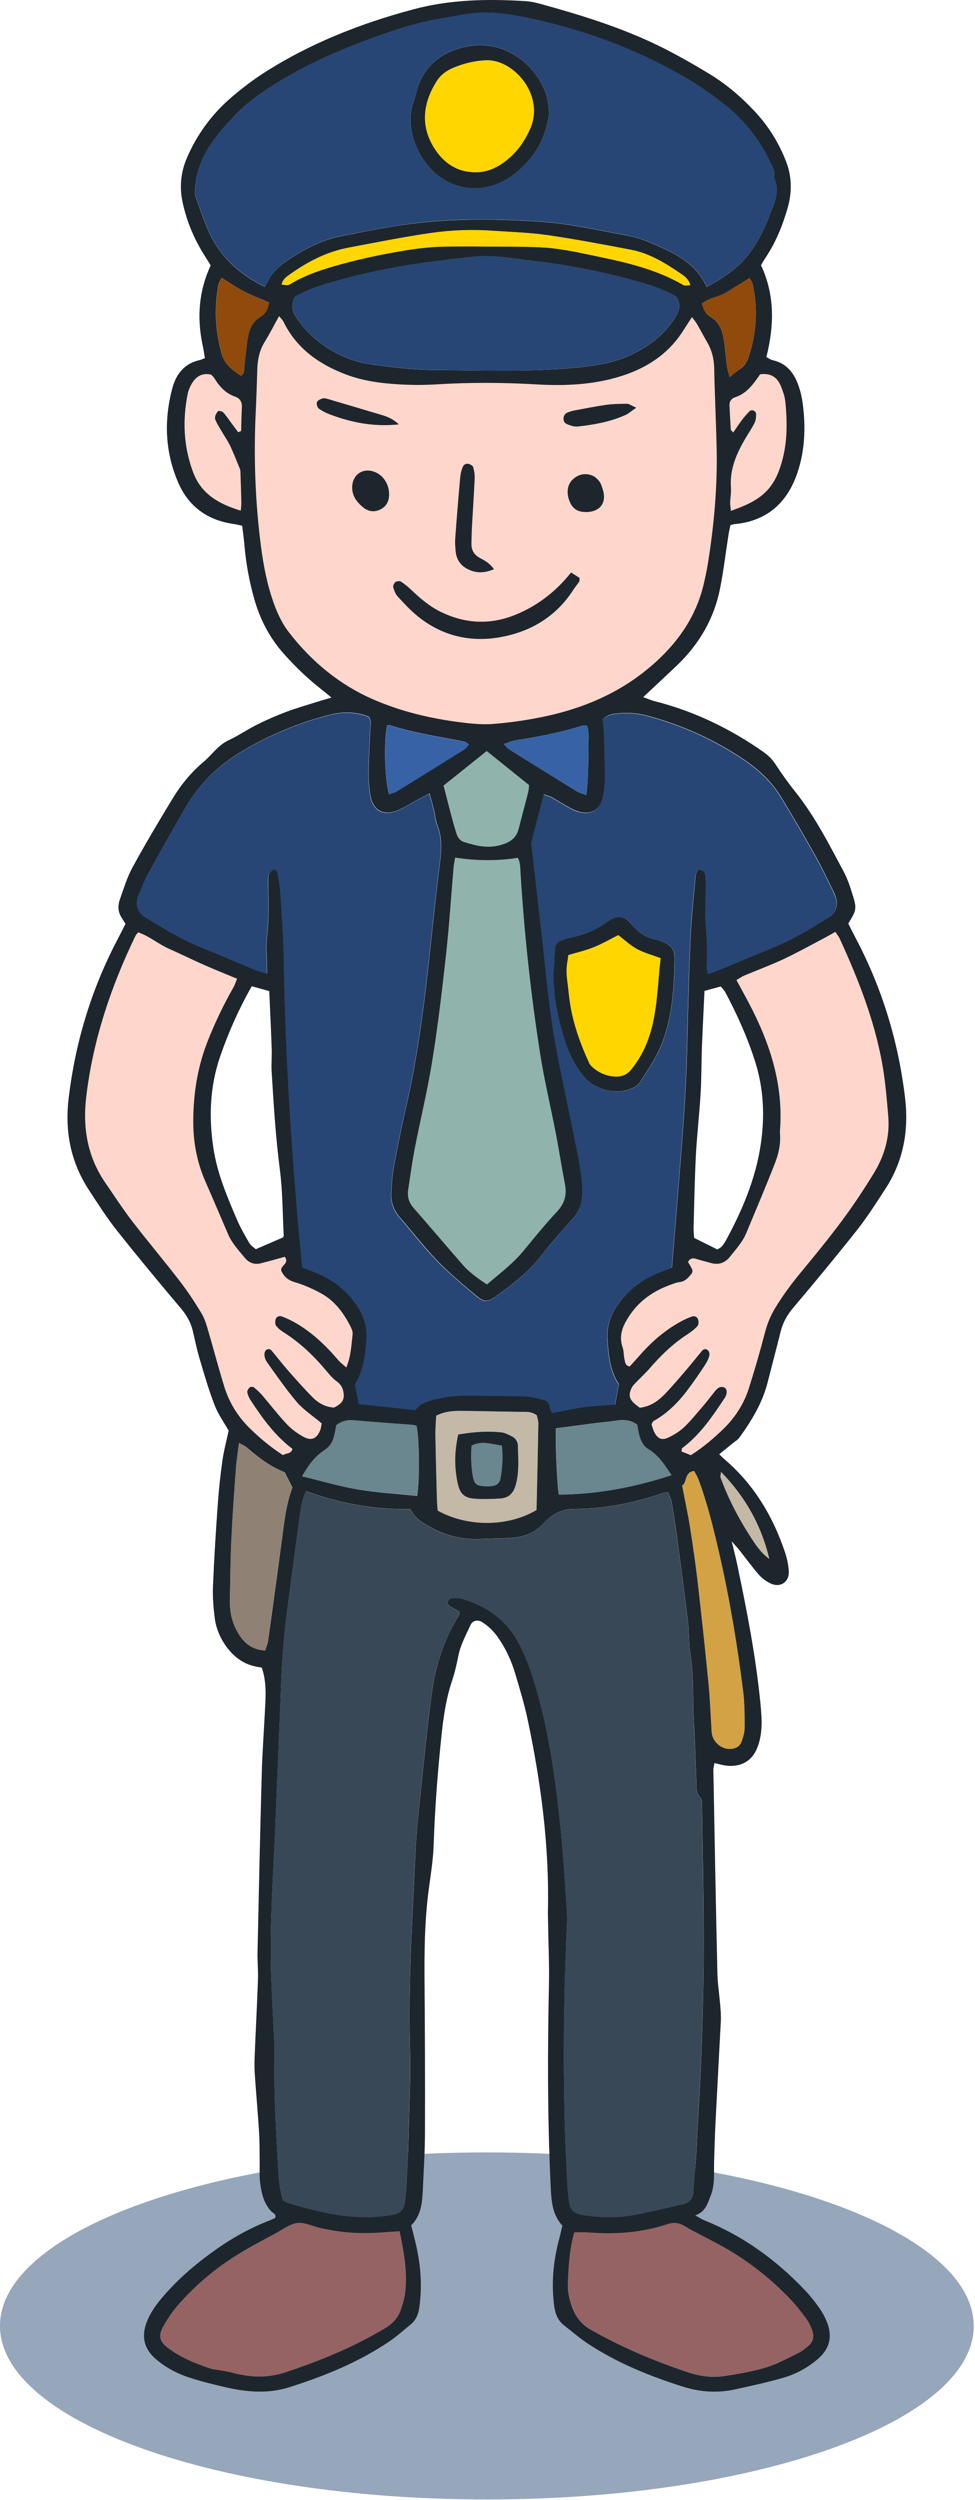 <svg width="133" height="341" viewBox="0 0 133 341" fill="none" xmlns="http://www.w3.org/2000/svg">
<g clip-path="url(#clip0_4_2705)">
<path fill-rule="evenodd" clip-rule="evenodd" d="M132.83 317.27C132.83 330.34 103.1 340.94 66.42 340.94C29.74 340.94 0 330.34 0 317.27C0 304.2 29.73 293.6 66.41 293.6C103.09 293.6 132.82 304.2 132.82 317.27H132.83Z" fill="#96A6BB"/>
<path fill-rule="evenodd" clip-rule="evenodd" d="M41.74 203.41C46.48 205.13 51.17 205.95 55.97 205.86C56.57 207.13 57.65 207.73 58.68 208.31C60.8 209.5 63.11 210.06 65.57 209.93C67 209.86 68.44 209.87 69.86 209.76C71.54 209.63 73 209.05 74.19 207.74C75.26 206.56 76.6 205.84 78.32 205.84C82.53 205.84 86.59 204.99 90.56 203.62C90.69 203.58 90.83 203.59 91.12 203.57C91.29 204.03 91.54 204.51 91.63 205.01C91.93 206.76 92.18 208.52 92.42 210.28C92.91 213.94 93.4 217.59 93.84 221.26C94.02 222.74 93.95 224.26 94.18 225.74C94.67 228.79 94.46 231.87 94.64 234.94C94.79 237.6 94.86 240.27 94.98 242.93C95.02 243.73 94.93 244.53 95.54 245.25C95.8 245.55 95.74 246.16 95.75 246.63C95.84 252.71 95.97 258.8 95.98 264.88C95.98 269.53 95.87 274.18 95.72 278.82C95.6 282.65 95.34 286.47 95.15 290.29C95.08 291.65 95.02 293.02 94.93 294.38C94.83 295.88 94.66 297.37 94.58 298.87C94.53 299.91 94.04 300.5 93.04 300.72C90.77 301.21 88.52 301.8 86.24 302.19C84.01 302.58 81.75 302.5 79.5 302.16C78.39 301.99 77.74 301.5 77.61 300.38C77.54 299.77 77.44 299.16 77.41 298.55C76.73 286.66 76.75 274.78 77.31 262.89C77.34 262.14 77.36 261.38 77.31 260.64C77.05 256.96 76.84 253.28 76.48 249.61C75.8 242.74 74.85 235.91 72.81 229.27C72.23 227.37 71.52 225.53 70.54 223.79C68.86 220.82 66.26 219.07 63.07 218.1C62.57 217.95 62 218.01 61.46 218.04C61.32 218.04 61.12 218.3 61.07 218.47C61.03 218.64 61.09 218.94 61.21 219.02C61.65 219.32 62.14 219.55 62.66 219.84C62.64 220.01 62.68 220.24 62.59 220.38C60.55 223.62 59.42 227.19 58.9 230.94C58.37 234.8 57.98 238.67 57.58 242.55C57.22 246.09 56.8 249.62 56.64 253.17C56.26 261.84 55.65 270.5 55.91 279.2C56.03 283.29 55.82 287.4 55.72 291.5C55.66 293.82 55.54 296.15 55.42 298.46C55.38 299.21 55.28 299.95 55.15 300.69C55.01 301.52 54.49 301.96 53.63 302.11C51.52 302.5 49.41 302.52 47.3 302.31C44.57 302.04 41.94 301.29 39.31 300.54C39.06 300.47 38.83 300.3 38.57 300.16C38.14 298.76 38.01 297.33 37.93 295.91C37.72 291.95 37.48 287.99 37.42 284.03C37.39 282.06 37.49 280.08 37.38 278.11C37.22 275.38 37.1 272.65 36.99 269.92C36.69 262.46 37.34 255.03 37.61 247.58C37.83 241.57 38.12 235.56 38.34 229.55C38.46 226.07 38.76 222.61 39.23 219.17C39.76 215.31 40.25 211.45 40.77 207.59C40.95 206.25 41.07 204.89 41.73 203.42L41.74 203.41Z" fill="#394857"/>
<path fill-rule="evenodd" clip-rule="evenodd" d="M83.9 191.63C82.35 191.76 80.92 191.82 79.5 192.01C78.1 192.2 76.73 192.53 75.26 192.81C75.15 192.52 74.99 192.28 74.97 192.04C74.93 191.47 74.59 191.14 74.11 191.01C73.32 190.8 72.52 190.59 71.71 190.55C69.39 190.46 67.07 190.47 64.75 190.42C63.17 190.39 61.62 190.44 60.06 190.77C58.7 191.06 57.37 191.32 56.59 192.39C53.91 192.1 51.42 191.84 48.9 191.57C48.72 190.65 48.57 189.85 48.39 188.91C49.52 187.11 49.81 184.96 49.94 182.76C50.04 181.05 49.6 179.52 48.63 178.12C47.28 176.15 45.5 174.7 43.31 173.77C42.63 173.48 41.93 173.23 41.19 172.94C40.95 170.39 40.71 167.89 40.49 165.38C39.5 153.8 38.84 142.2 38.66 130.58C38.62 127.71 38.39 124.85 38.21 121.98C38.16 121.1 38 120.22 37.87 119.34C37.82 118.99 37.65 118.6 37.25 118.71C36.99 118.79 36.69 119.14 36.63 119.42C36.52 119.95 36.56 120.51 36.57 121.05C36.62 123.37 36.67 125.68 36.38 128C36.23 129.21 36.38 130.46 36.39 131.69C36.39 132.01 36.39 132.34 36.39 132.85C35.7 132.64 35.18 132.53 34.71 132.34C32.12 131.27 29.55 130.17 26.96 129.1C24.42 128.05 22.11 126.6 19.77 125.17C18.74 124.54 18.37 123.46 18.8 122.34C19.24 121.19 19.72 120.05 20.31 118.98C21.92 116.04 23.58 113.13 25.25 110.24C27.14 106.98 29.74 104.44 32.99 102.51C36.72 100.29 40.67 98.65 44.86 97.56C46.69 97.08 48.51 97.1 50.26 97.79C50.75 98.45 50.49 99.15 50.46 99.81C50.4 101.72 50.27 103.63 50.25 105.54C50.25 106.56 50.34 107.59 50.51 108.6C50.85 110.55 52.28 111.36 54.14 110.61C55.15 110.2 56.07 109.59 57.03 109.07C57.49 108.82 57.96 108.58 58.56 108.26C58.78 109.05 58.97 109.68 59.12 110.33C59.31 111.13 59.37 111.97 59.67 112.72C60.31 114.37 60.2 116.01 59.98 117.73C59.39 122.41 58.92 127.1 58.41 131.79C57.69 138.31 56.81 144.81 55.33 151.21C54.71 153.87 54.19 156.55 53.69 159.24C53.48 160.38 53.43 161.55 53.35 162.7C53.27 163.98 53.65 165.11 54.51 166.09C56.21 168.05 57.79 170.13 59.6 171.99C61.26 173.7 63.1 175.23 64.93 176.77C66.03 177.69 66.52 177.66 67.67 176.83C69.89 175.23 72.04 173.57 73.75 171.38C75.09 169.66 76.53 168 78 166.38C79.09 165.18 79.47 163.83 79.39 162.25C79.28 159.85 78.77 157.51 78.29 155.17C77.49 151.22 76.63 147.28 75.88 143.32C74.95 138.42 74.51 133.44 73.96 128.49C73.5 124.28 73 120.07 72.52 115.87C72.48 115.54 72.4 115.18 72.48 114.87C73 112.75 73.57 110.64 74.15 108.4C74.52 108.53 74.9 108.61 75.22 108.79C76.06 109.25 76.86 109.77 77.7 110.23C78.12 110.46 78.56 110.67 79.02 110.78C80.66 111.2 81.87 110.44 82.2 108.78C82.36 107.98 82.46 107.15 82.46 106.34C82.46 104.43 82.41 102.52 82.35 100.6C82.32 99.78 82.24 98.97 82.18 98.19C82.79 97.52 83.55 97.42 84.28 97.34C85.58 97.22 86.85 97.29 88.14 97.63C92.94 98.9 97.41 100.91 101.51 103.69C103.5 105.04 105.26 106.69 106.52 108.76C108.16 111.44 109.73 114.16 111.27 116.9C112.11 118.39 112.82 119.94 113.58 121.47C113.73 121.78 113.87 122.09 113.98 122.42C114.34 123.54 113.98 124.6 112.94 125.24C110.55 126.7 108.17 128.17 105.57 129.25C103.11 130.27 100.66 131.3 98.19 132.32C97.7 132.52 97.19 132.69 96.53 132.93C96.45 132.5 96.34 132.19 96.36 131.89C96.46 130.11 96.4 128.35 96.24 126.57C96.08 124.81 96.22 123.02 96.22 121.25C96.22 120.64 96.24 120.02 96.16 119.41C96.1 118.99 95.82 118.67 95.17 118.71C95.08 118.94 94.89 119.22 94.86 119.52C94.6 122.38 94.28 125.23 94.16 128.1C93.94 133.22 93.81 138.35 93.69 143.47C93.55 149.07 93.11 154.66 92.66 160.25C92.32 164.46 91.98 168.68 91.63 172.97C90.91 173.25 90.21 173.5 89.53 173.79C87.27 174.74 85.44 176.23 84.07 178.28C83.16 179.63 82.73 181.1 82.84 182.74C82.99 184.86 83.13 186.98 84.39 188.85C84.23 189.71 84.07 190.57 83.87 191.67L83.9 191.63ZM75.51 132.9C75.54 136.15 76.17 139.28 77.2 142.35C77.75 143.99 78.55 145.48 79.64 146.82C81.18 148.71 84.11 149.44 86.32 148.42C86.73 148.23 87.15 147.89 87.4 147.51C88.5 145.79 89.65 144.09 90.38 142.15C91.73 138.57 91.96 134.84 92.04 131.09C92.07 129.43 91.67 128.96 90.11 128.37C89.86 128.27 89.59 128.18 89.33 128.13C88.2 127.93 87.33 127.3 86.56 126.49C86.28 126.19 85.99 125.9 85.71 125.61C85.17 125.05 84.5 125.02 83.81 125.23C83.49 125.33 83.19 125.51 82.92 125.72C81.41 126.84 79.72 127.53 77.89 127.91C77.42 128.01 76.96 128.14 76.53 128.33C76.07 128.53 75.77 128.9 75.74 129.43C75.67 130.59 75.6 131.75 75.53 132.91L75.51 132.9Z" fill="#274675"/>
<path fill-rule="evenodd" clip-rule="evenodd" d="M38.06 43.14C38.32 43.46 38.53 43.64 38.64 43.87C40.43 47.54 43.49 49.69 47.19 51.09C49.52 51.97 51.96 52.29 54.42 52.43C56.12 52.53 57.84 52.54 59.54 52.43C64.05 52.15 68.55 52.17 73.06 52.43C76.96 52.66 80.86 52.51 84.63 51.33C87.55 50.41 90.15 48.92 92.13 46.55C92.95 45.56 93.59 44.42 94.37 43.26C94.6 43.57 94.85 43.85 95.04 44.18C95.52 45.01 95.96 45.86 96.44 46.68C97.07 47.77 97.38 48.91 97.4 50.18C97.48 53.94 97.68 57.69 97.74 61.45C97.83 66.52 97.38 71.55 96.59 76.56C96.44 77.5 96.25 78.44 96.04 79.38C95.18 83.3 93.22 86.55 90.38 89.39C85.97 93.8 80.62 96.34 74.64 97.65C72.25 98.18 69.8 98.54 67.35 98.74C65.73 98.87 64.07 98.69 62.45 98.48C58.51 97.96 54.67 97.04 51 95.45C46.3 93.42 42.51 90.27 39.4 86.26C38.3 84.84 37.61 83.2 37.06 81.5C36.21 78.89 35.77 76.19 35.45 73.48C34.76 67.7 34.59 61.9 34.87 56.08C34.96 54.17 35.02 52.26 35.08 50.34C35.12 49.02 35.38 47.78 36.09 46.63C36.77 45.53 37.36 44.38 38.04 43.14H38.06ZM77.91 78.1C75.75 80.81 73.25 82.66 70.31 83.87C66.91 85.26 63.53 85.1 60.21 83.51C58.65 82.76 57.36 81.67 56.12 80.48C55.68 80.06 55.21 79.66 54.7 79.34C54.53 79.23 54.13 79.28 53.95 79.41C53.77 79.55 53.6 79.91 53.65 80.11C53.77 80.56 53.94 81.04 54.25 81.37C55.13 82.32 56.01 83.29 57.01 84.09C60.41 86.82 64.36 87.7 68.56 86.87C72.57 86.08 75.91 84.03 78.19 80.51C78.45 80.11 78.76 79.75 79.02 79.35C79.08 79.25 79.05 79.09 79.07 78.84C78.74 78.63 78.36 78.39 77.92 78.11L77.91 78.1ZM67.38 77.64C66.78 76.79 66.09 76.45 65.45 76.1C64.62 75.65 64.29 74.99 64.31 74.1C64.32 73.35 64.34 72.6 64.38 71.86C64.5 69.69 64.65 67.51 64.75 65.34C64.77 64.81 64.69 64.26 64.56 63.75C64.51 63.55 64.2 63.36 63.96 63.28C63.59 63.16 63.25 63.38 63.12 63.7C62.94 64.13 62.82 64.6 62.78 65.07C62.53 67.85 62.31 70.63 62.1 73.41C62.06 74.02 62.1 74.64 62.16 75.24C62.26 76.26 62.77 77.05 63.65 77.55C64.77 78.18 65.94 78.26 67.38 77.64ZM53.08 67.43C53.08 65.97 52.23 64.72 50.94 64.3C49.48 63.82 48.18 64.71 48.05 66.22C47.94 67.52 48.61 68.42 49.51 69.18C50.24 69.8 51.09 69.91 51.97 69.44C52.77 69.01 53.08 68.3 53.08 67.42V67.43ZM79.87 69.84C81.9 69.84 82.85 68.51 82.18 66.6C82.07 66.28 81.97 65.93 81.77 65.67C81.53 65.36 81.22 65.04 80.87 64.89C79.92 64.49 78.99 64.65 78.2 65.32C77.41 66 77.23 67.18 77.68 68.34C78.08 69.36 78.77 69.83 79.87 69.83V69.84ZM86.79 55.62C86.13 55.33 85.83 55.09 85.54 55.09C84.59 55.09 83.63 55.09 82.7 55.23C81.22 55.43 79.76 55.73 78.29 56.01C77.96 56.07 77.63 56.17 77.33 56.32C76.75 56.6 76.69 57.56 77.27 57.83C77.74 58.05 78.31 58.24 78.81 58.19C81.04 57.95 83.25 57.56 85.32 56.62C85.73 56.44 86.07 56.12 86.79 55.63V55.62ZM54.42 57.89C53.57 57.08 52.82 56.82 52.05 56.59C49.64 55.88 47.23 55.15 44.82 54.44C44.56 54.36 44.27 54.27 44.03 54.33C43.73 54.41 43.34 54.59 43.24 54.83C43.14 55.06 43.27 55.56 43.47 55.71C43.95 56.07 44.51 56.34 45.08 56.55C47.96 57.63 50.92 58.24 54.42 57.88V57.89Z" fill="#FFD6CC"/>
<path fill-rule="evenodd" clip-rule="evenodd" d="M36.12 39.1C32.43 37.29 29.78 34.74 28.28 31.11C27.71 29.73 27.22 28.3 26.72 26.89C26.49 26.24 26.63 25.6 26.72 24.91C27.18 21.14 29.46 18.45 31.9 15.86C33.54 14.11 35.5 12.73 37.53 11.44C41.83 8.73 46.45 6.71 51.23 5.01C54.32 3.91 57.45 2.93 60.7 2.41C62.44 2.13 64.16 1.71 65.94 1.69C68.35 1.66 70.7 2.1 73.01 2.62C80.45 4.29 87.53 6.96 94.09 10.89C95.73 11.87 97.28 13 98.79 14.18C101.47 16.27 103.54 18.88 105.02 21.95C105.34 22.62 105.8 23.25 105.59 24.07C105.57 24.13 105.59 24.21 105.62 24.27C106.37 25.86 105.78 27.33 105.21 28.8C104.3 31.16 103.29 33.45 101.54 35.37C100.08 36.97 98.34 38.08 96.41 39.12C94.79 35.6 91.57 34.31 88.44 32.96C87.2 32.43 85.83 32.17 84.49 31.91C81 31.25 77.52 30.49 73.97 30.24C68.17 29.84 62.35 29.76 56.57 30.45C53.19 30.86 49.83 31.54 46.48 32.21C43.69 32.77 41.23 34.12 38.91 35.72C38.3 36.14 37.73 36.66 37.25 37.23C36.82 37.74 36.55 38.38 36.13 39.08L36.12 39.1ZM74.92 15.5C74.82 14.67 74.8 14.05 74.66 13.46C73.68 9.43 69.12 4.95 63.16 6.45C59.86 7.28 57.5 9.35 56.73 12.87C56.66 13.2 56.54 13.52 56.42 13.84C55.82 15.59 55.88 17.37 56.45 19.07C58.57 25.5 65.29 27.74 70.46 23.5C72.35 21.94 73.7 20.01 74.43 17.67C74.67 16.9 74.79 16.09 74.92 15.49V15.5Z" fill="#274675"/>
<path fill-rule="evenodd" clip-rule="evenodd" d="M38.83 171.44C39.51 172.4 38.16 172.61 38.35 173.36C38.73 174.17 39.31 174.66 40.25 174.93C41.48 175.28 42.69 175.82 43.81 176.45C45.67 177.47 46.88 179.13 47.81 181C47.96 181.3 48.11 181.66 48.08 181.96C47.92 183.44 47.87 184.95 47.22 186.54C46.8 186.16 46.43 185.9 46.15 185.57C44.37 183.47 42.39 181.6 39.95 180.27C39.47 180.01 38.97 179.79 38.46 179.59C38.11 179.45 37.72 179.58 37.6 179.91C37.49 180.19 37.49 180.63 37.64 180.85C37.91 181.22 38.32 181.52 38.71 181.77C40.98 183.23 42.89 185.06 44.6 187.13C44.99 187.6 45.4 188.08 45.9 188.43C46.59 188.92 46.86 189.56 46.87 190.35C46.89 191.25 46.24 191.65 45.55 192.01C44.4 191.94 43.44 191.41 42.66 190.64C41.5 189.48 40.42 188.26 39.34 187.03C38.53 186.11 37.78 185.13 36.99 184.19C36.91 184.1 36.76 184.08 36.63 184.02C36.1 184.1 36.01 184.53 36.06 184.93C36.09 185.25 36.24 185.6 36.43 185.87C37.76 187.69 39.02 189.57 40.48 191.27C41.4 192.34 42.63 193.13 43.86 194.17C43.81 194.38 43.79 194.79 43.64 195.14C43.15 196.27 42.46 196.58 41.36 195.99C40.53 195.54 39.74 194.96 39.1 194.27C37.93 193.03 36.9 191.66 35.78 190.37C35.43 189.96 35.03 189.58 34.61 189.25C34.49 189.15 34.15 189.16 34.04 189.26C33.86 189.42 33.67 189.72 33.71 189.92C33.78 190.3 33.97 190.69 34.18 191.03C35.78 193.49 37.5 195.86 39.87 197.64C39.67 198.41 38.97 198.18 38.59 198.5C36.89 197.42 35.43 196.19 34.07 194.85C32.43 193.24 31.24 191.33 30.57 189.14C29.81 186.66 29.16 184.15 28.42 181.66C28.17 180.81 27.93 179.93 27.48 179.18C26.57 177.66 25.59 176.17 24.51 174.77C22.38 172.01 20.13 169.35 18.01 166.58C16.72 164.9 15.57 163.12 14.37 161.38C11.92 157.83 11.25 153.89 11.74 149.66C12.65 141.9 15.1 134.62 18.48 127.62C18.54 127.5 18.65 127.41 18.83 127.19C20.33 127.69 21.58 128.79 23.05 129.44C24.61 130.13 26.14 130.89 27.7 131.58C29.19 132.24 30.71 132.85 32.32 133.52C32.12 133.99 32 134.37 31.81 134.71C30.49 137.03 29.34 139.43 28.35 141.91C26.94 145.45 26.35 149.11 26.34 152.93C26.33 155.86 26.86 158.62 28.04 161.28C29.09 163.65 30.09 166.05 31.12 168.43C31.64 169.64 32.54 170.59 33.37 171.58C33.95 172.27 34.7 172.54 35.57 172.33C36.62 172.07 37.67 171.76 38.81 171.45L38.83 171.44Z" fill="#FFD6CC"/>
<path fill-rule="evenodd" clip-rule="evenodd" d="M87.29 192.02C85.89 191.03 85.64 190.5 86.13 189.37C86.26 189.07 86.51 188.82 86.74 188.58C87.35 187.94 88.01 187.35 88.59 186.68C90.11 184.91 91.77 183.3 93.74 182.02C94.25 181.69 94.75 181.31 95.15 180.86C95.32 180.67 95.31 180.2 95.21 179.92C95.09 179.58 94.71 179.45 94.35 179.58C93.9 179.74 93.46 179.94 93.04 180.16C90.84 181.33 88.98 182.92 87.34 184.78C86.85 185.34 86.35 185.88 85.89 186.39C85.26 186.25 85.28 185.77 85.19 185.42C85.06 184.89 85.12 184.31 84.94 183.8C84.35 182.12 84.99 180.75 85.9 179.4C87.21 177.45 89.01 176.17 91.17 175.35C91.68 175.16 92.2 174.93 92.73 174.87C93.34 174.8 93.71 174.45 94.08 174.04C94.57 173.5 94.58 173.38 94.15 172.62C94.05 172.45 93.94 172.29 93.85 172.14C94.08 171.68 94.42 171.55 94.88 171.69C95.6 171.9 96.32 172.1 97.05 172.29C98.09 172.57 98.92 172.24 99.59 171.4C100.4 170.39 101.29 169.43 101.79 168.21C103.1 165.06 104.43 161.92 105.68 158.74C106.2 157.41 106.53 156 106.39 154.53C106.39 154.46 106.39 154.39 106.39 154.32C106.91 148.03 105.04 142.31 102.17 136.84C101.63 135.82 101.07 134.81 100.46 133.68C100.87 133.44 101.18 133.21 101.53 133.06C103.29 132.32 105.09 131.66 106.82 130.85C108.67 129.98 110.46 128.98 112.28 128.03C112.82 127.75 113.34 127.44 113.95 127.1C114.18 127.44 114.4 127.69 114.53 127.99C117.25 133.9 119.6 139.94 120.56 146.42C120.85 148.37 121.02 150.35 121.17 152.32C121.39 155.07 120.66 157.63 119.24 159.95C117.89 162.16 116.46 164.33 114.91 166.42C113.08 168.89 111.12 171.26 109.17 173.64C107.91 175.17 106.75 176.77 105.71 178.46C105.06 179.52 104.63 180.64 104.32 181.85C103.67 184.36 102.95 186.85 102.16 189.33C101.49 191.45 100.32 193.29 98.73 194.85C97.36 196.19 95.9 197.42 94.24 198.48C93.81 198.31 93.38 198.14 92.97 197.98C93 197.77 92.97 197.58 93.05 197.53C95.51 195.69 97.2 193.2 98.85 190.69C99.26 190.07 99.19 189.41 98.78 189.24C98.23 189.02 97.86 189.35 97.55 189.73C96.98 190.41 96.46 191.13 95.88 191.81C95.04 192.8 94.22 193.82 93.28 194.7C92.65 195.29 91.86 195.77 91.07 196.12C90.24 196.49 89.66 196.18 89.25 195.33C89.08 194.97 88.99 194.57 88.88 194.27C89.01 194.05 89.05 193.88 89.15 193.83C91.23 192.68 92.8 190.98 94.17 189.08C94.85 188.14 95.51 187.19 96.15 186.21C96.41 185.82 96.64 185.38 96.75 184.92C96.84 184.53 96.71 184.1 96.19 184C96.06 184.06 95.9 184.08 95.83 184.17C95.08 185.06 94.37 185.97 93.61 186.85C92.63 187.99 91.67 189.14 90.62 190.22C89.76 191.11 88.75 191.83 87.29 192.01V192.02Z" fill="#FFD6CC"/>
<path fill-rule="evenodd" clip-rule="evenodd" d="M40.2 40.5C41.67 39.61 43.22 39.09 44.79 38.62C49.31 37.26 53.92 36.34 58.59 35.73C60.55 35.47 62.52 35.23 64.48 35.02C67.23 34.72 69.92 35.26 72.63 35.56C77.31 36.09 81.93 36.99 86.47 38.25C88.5 38.81 90.53 39.42 92.29 40.48C92.95 41.58 92.64 42.47 92.05 43.38C90.51 45.75 88.36 47.37 85.82 48.51C83.42 49.58 80.87 49.93 78.27 50.17C71.94 50.75 65.59 50.5 59.26 50.46C56.35 50.44 53.43 50.08 50.53 49.67C47.86 49.29 45.45 48.15 43.31 46.47C42.17 45.58 41.24 44.51 40.43 43.3C39.86 42.44 39.67 41.58 40.2 40.49V40.5Z" fill="#274675"/>
<path fill-rule="evenodd" clip-rule="evenodd" d="M54.5 304.36C55.11 307.31 55.59 310.06 55.24 312.87C55.15 313.61 54.91 314.33 54.68 315.04C54.31 316.19 53.54 316.99 52.48 317.62C48.17 320.19 43.57 322.08 38.82 323.64C36.48 324.41 34.11 324.31 31.75 323.68C30.97 323.47 30.16 323.38 29.36 323.23C29.23 323.21 29.08 323.23 28.95 323.18C26.8 322.47 24.7 321.66 22.88 320.27C21.76 319.41 21.55 318.68 22.22 317.42C22.79 316.35 23.49 315.31 24.3 314.4C26.7 311.66 29.48 309.34 32.59 307.43C34.22 306.43 35.92 305.55 37.6 304.64C38.56 304.12 39.5 303.39 40.52 303.24C41.46 303.11 42.5 303.62 43.48 303.87C46.09 304.51 48.73 304.73 51.41 304.57C52.36 304.51 53.31 304.45 54.49 304.37L54.5 304.36Z" fill="#956363"/>
<path fill-rule="evenodd" clip-rule="evenodd" d="M78.35 304.48C79.05 304.48 79.59 304.44 80.13 304.48C83.84 304.79 87.5 304.56 91.06 303.36C91.88 303.09 92.6 303.15 93.39 303.62C94.91 304.53 96.52 305.29 98.08 306.13C101.66 308.06 104.84 310.52 107.67 313.43C108.52 314.31 109.28 315.29 110.01 316.27C110.37 316.75 110.63 317.33 110.83 317.91C111.09 318.67 110.97 319.41 110.3 319.96C109.88 320.31 109.46 320.68 108.98 320.91C107.51 321.62 106.06 322.44 104.51 322.91C102.63 323.48 100.67 323.8 98.73 324.1C97.09 324.35 95.46 324.1 93.88 323.58C89.27 322.04 84.81 320.17 80.58 317.75C78.92 316.8 78.18 315.4 77.74 313.71C77.55 312.99 77.44 312.22 77.47 311.48C77.56 309.17 77.69 306.85 78.36 304.46L78.35 304.48Z" fill="#956363"/>
<path fill-rule="evenodd" clip-rule="evenodd" d="M36.17 225.16C34.22 225.05 33.07 223.95 32.27 222.43C31.63 221.2 31.32 219.87 31.34 218.48C31.39 215.68 31.41 212.88 31.54 210.08C31.69 206.81 31.94 203.53 32.17 200.26C32.25 199.18 32.43 198.1 32.59 196.83C33.06 197.11 33.42 197.25 33.7 197.49C35.26 198.84 36.88 200.08 38.84 200.84C39.17 201.5 39.5 202.15 39.88 202.92C38.91 205.49 38.7 208.28 38.31 211.05C37.71 215.31 37.15 219.58 36.56 223.84C36.5 224.29 36.3 224.73 36.16 225.17L36.17 225.16Z" fill="#908175"/>
<path fill-rule="evenodd" clip-rule="evenodd" d="M93.05 202.65C93.74 202.31 93.27 200.85 94.69 200.68C94.87 201.01 95.1 201.34 95.23 201.7C96.49 205.03 97.32 208.48 98.12 211.94C99.54 218.13 100.58 224.39 101.37 230.69C101.58 232.31 101.58 233.96 101.58 235.6C101.58 236.26 101.4 236.95 101.17 237.58C100.91 238.29 100.28 238.59 99.54 238.59C98.32 238.59 97.17 237.55 97.08 236.32C96.92 234.07 96.86 231.82 96.64 229.58C96.19 224.96 95.69 220.35 95.16 215.74C94.87 213.23 94.5 210.73 94.11 208.24C93.83 206.49 93.45 204.76 93.05 202.67V202.65Z" fill="#D3A245"/>
<path fill-rule="evenodd" clip-rule="evenodd" d="M73.22 193.04C73.29 193.4 73.44 193.8 73.44 194.19C73.37 198.14 73.28 202.1 73.19 205.97C69.32 208.29 63.77 208.32 59.7 206.05C59.67 205.58 59.61 205.04 59.6 204.51C59.52 201.57 59.44 198.64 59.39 195.7C59.38 194.82 59.46 193.95 59.5 193.11C60.63 192.53 61.72 192.44 62.81 192.45C64.65 192.45 66.5 192.51 68.34 192.54C69.36 192.56 70.38 192.6 71.41 192.58C72.04 192.58 72.63 192.62 73.22 193.04ZM62.52 195.67C61.97 198.03 61.98 200.18 62.45 202.33C62.76 203.76 63.35 204.32 64.8 204.42C65.95 204.5 67.11 204.48 68.26 204.39C69.44 204.31 70.05 203.7 70.37 202.52C70.85 200.78 70.7 199.01 70.66 197.25C70.65 196.66 70.36 196.19 69.85 195.92C69.38 195.67 68.87 195.41 68.35 195.36C66.45 195.17 64.57 195.31 62.53 195.66L62.52 195.67Z" fill="#C4B8A7"/>
<path fill-rule="evenodd" clip-rule="evenodd" d="M62.09 117C65.04 117.45 67.81 117.47 70.64 117.03C70.99 117.68 70.96 118.37 71 119.03C71.5 127.28 72.39 135.49 73.66 143.65C74.25 147.42 75.15 151.14 75.87 154.89C76.3 157.1 76.63 159.33 77.06 161.54C77.34 163 77.02 164.17 75.98 165.28C74.4 166.98 72.93 168.78 71.46 170.57C70.02 172.32 68.22 173.68 66.42 175.22C65.86 174.82 65.3 174.46 64.78 174.05C64.25 173.63 63.7 173.2 63.26 172.69C60.97 170.07 58.71 167.42 56.43 164.79C55.8 164.07 55.54 163.27 55.68 162.34C55.97 160.45 56.22 158.56 56.58 156.68C57.36 152.66 58.33 148.68 58.98 144.64C59.75 139.79 60.33 134.91 60.87 130.03C61.3 126.16 61.54 122.28 61.87 118.4C61.9 118 62 117.6 62.09 117.01V117Z" fill="#90B4AC"/>
<path fill-rule="evenodd" clip-rule="evenodd" d="M60.52 107.16C62.59 105.5 64.5 103.98 66.42 102.44C68.24 103.9 70.13 105.42 72.19 107.08C72.17 107.25 72.17 107.64 72.08 108.01C71.67 109.66 71.21 111.3 70.8 112.94C70.51 114.09 69.89 114.71 68.7 115.13C66.8 115.8 65.09 115.41 63.33 114.84C62.77 114.66 62.46 114.19 62.29 113.66C62.02 112.82 61.79 111.96 61.56 111.11C61.21 109.8 60.88 108.48 60.54 107.15L60.52 107.16Z" fill="#90B4AC"/>
<path fill-rule="evenodd" clip-rule="evenodd" d="M38.4 38.82C38.57 37.99 39.26 37.6 39.86 37.19C42.18 35.58 44.67 34.32 47.47 33.79C51.22 33.08 54.98 32.32 58.75 31.78C61.58 31.37 64.46 31.28 67.33 31.48C69.78 31.66 72.25 31.72 74.68 32.07C78.52 32.63 82.35 33.35 86.17 34.09C88.63 34.57 90.73 35.88 92.77 37.26C93.32 37.63 93.91 38.02 94.17 38.9C93.79 38.91 93.43 39.03 93.22 38.9C88.95 36.4 84.16 35.55 79.42 34.55C78.09 34.27 76.74 34.03 75.38 33.87C74.16 33.73 72.93 33.7 71.71 33.67C70.14 33.63 68.57 33.65 67 33.64C65.98 33.64 64.95 33.61 63.93 33.62C62.36 33.63 60.79 33.62 59.22 33.7C57.93 33.77 56.64 33.94 55.36 34.15C51.99 34.7 48.65 35.41 45.37 36.37C43.4 36.95 41.47 37.62 39.7 38.69C39.27 38.95 39.26 38.93 38.39 38.82H38.4Z" fill="#FFD600"/>
<path fill-rule="evenodd" clip-rule="evenodd" d="M32.5 58.95C32.19 58.53 31.88 58.12 31.57 57.7C31.21 57.21 30.87 56.69 30.46 56.24C30.31 56.08 29.87 55.96 29.76 56.05C29.53 56.24 29.36 56.57 29.32 56.87C29.28 57.11 29.43 57.4 29.55 57.63C29.8 58.11 30.1 58.57 30.37 59.04C30.72 59.63 31.12 60.19 31.4 60.81C31.86 61.8 32.25 62.81 32.67 63.82C32.72 63.94 32.77 64.08 32.78 64.21C32.83 65.64 32.88 67.08 32.91 68.51C32.91 68.83 32.87 69.16 32.83 69.62C29.86 68.72 27.46 67.38 26.34 64.4C25.03 60.91 24.88 57.34 25.59 53.72C25.68 53.26 25.88 52.81 26.1 52.39C26.68 51.33 27.54 50.79 28.79 51.07C28.95 51.25 29.12 51.38 29.22 51.55C29.91 52.69 30.77 53.62 32.07 54.08C32.73 54.31 33.01 54.81 32.98 55.51C32.93 56.59 32.91 57.68 32.88 58.76C32.75 58.81 32.62 58.87 32.49 58.92L32.5 58.95Z" fill="#FFD6CC"/>
<path fill-rule="evenodd" clip-rule="evenodd" d="M103.67 51.08C105.14 50.88 105.99 51.48 106.47 52.58C106.79 53.32 107.07 54.13 107.14 54.92C107.38 57.51 107.43 60.1 106.75 62.65C106.37 64.11 105.85 65.51 104.85 66.69C103.94 67.76 102.78 68.45 101.52 69C100.97 69.24 100.41 69.44 99.71 69.71C99.66 69.22 99.59 68.9 99.6 68.59C99.62 67.91 99.76 67.22 99.71 66.55C99.53 64.05 100.47 61.89 101.69 59.81C102.11 59.1 102.57 58.43 102.94 57.69C103.11 57.35 103.14 56.91 103.14 56.52C103.14 56.07 102.56 55.81 102.24 56.12C101.85 56.49 101.51 56.92 101.18 57.35C100.78 57.88 100.42 58.44 100.02 59.02C99.84 58.81 99.69 58.71 99.69 58.61C99.62 57.52 99.56 56.44 99.51 55.35C99.48 54.81 99.75 54.38 100.23 54.23C101.85 53.72 102.75 52.44 103.67 51.1V51.08Z" fill="#FFD6CC"/>
<path fill-rule="evenodd" clip-rule="evenodd" d="M79.98 108.46C79.38 108.24 79.04 108.17 78.77 108C75.64 106.08 72.52 104.14 69.41 102.19C69.2 102.06 69.04 101.82 68.72 101.49C69.37 101.28 69.85 101.05 70.36 100.97C73.46 100.5 76.52 99.9 79.51 98.96C79.63 98.92 79.77 98.96 80.07 98.98C80.44 99.89 80.25 100.9 80.27 101.88C80.29 102.97 80.25 104.06 80.22 105.15C80.19 106.16 80.15 107.17 79.98 108.46Z" fill="#3763A6"/>
<path fill-rule="evenodd" clip-rule="evenodd" d="M53.07 108.35C52.48 106.3 52.36 100.93 52.82 99C52.95 98.98 53.1 98.91 53.22 98.95C56.53 100.03 59.97 100.49 63.36 101.19C63.55 101.23 63.71 101.39 64 101.57C63.77 101.82 63.6 102.1 63.35 102.26C60.3 104.18 57.24 106.08 54.16 107.97C53.84 108.17 53.44 108.24 53.08 108.37L53.07 108.35Z" fill="#3763A6"/>
<path fill-rule="evenodd" clip-rule="evenodd" d="M36.73 41.27C36.58 42.12 36.29 42.79 35.6 43.2C34.44 43.89 33.99 45 33.8 46.23C33.6 47.51 33.5 48.8 33.35 50.09C33.3 50.48 33.41 50.92 32.91 51.29C31.77 50.53 30.66 49.79 30.24 48.26C29.4 45.24 29.22 42.22 29.75 39.15C29.79 38.95 29.84 38.75 29.91 38.56C29.98 38.37 30.1 38.2 30.26 37.91C31.3 38.55 32.29 39.25 33.36 39.8C34.44 40.36 35.59 40.78 36.74 41.28L36.73 41.27Z" fill="#904A0B"/>
<path fill-rule="evenodd" clip-rule="evenodd" d="M95.75 41.4C96.73 40.55 98.05 40.51 99.07 39.87C100.11 39.22 101.15 38.59 102.25 37.91C102.4 38.18 102.59 38.39 102.65 38.64C103.43 42.05 103.22 45.41 102.11 48.72C101.89 49.39 101.55 49.94 100.94 50.33C100.49 50.62 100.1 50.99 99.53 51.44C99.38 50.84 99.23 50.41 99.17 49.97C99 48.69 98.91 47.39 98.7 46.11C98.5 44.88 98.01 43.81 96.82 43.14C96.21 42.8 95.97 42.12 95.75 41.39V41.4Z" fill="#904A0B"/>
<path fill-rule="evenodd" clip-rule="evenodd" d="M104.95 212.66C103.8 211.83 103.05 210.69 102.32 209.56C100.7 207.03 99.32 204.38 98.29 201.56C98.23 201.4 98.31 201.18 98.35 200.78C101.72 204.23 103.86 208.15 104.95 212.67V212.66Z" fill="#C4B8A7"/>
<path fill-rule="evenodd" clip-rule="evenodd" d="M90.13 130.7C89.67 134.52 89.72 138.29 88.39 141.88C87.84 143.38 87.09 144.72 86.07 145.94C85.49 146.63 84.75 146.89 83.89 146.84C82.69 146.77 81.64 146.32 80.76 145.49C80.61 145.35 80.47 145.19 80.39 145.01C79.11 142.22 78.07 139.35 77.69 136.28C77.62 135.74 77.56 135.2 77.5 134.65C77.42 133.9 77.29 133.16 77.29 132.41C77.29 131.74 77.44 131.06 77.54 130.26C78.65 129.93 79.84 129.66 80.96 129.21C82.09 128.76 83.15 128.14 84.35 127.54C85.16 128.16 85.96 128.92 86.89 129.43C87.83 129.95 88.91 130.23 90.14 130.69L90.13 130.7Z" fill="#FFD600"/>
<path fill-rule="evenodd" clip-rule="evenodd" d="M64.78 23.5C62.13 23.45 60.27 22.01 59.04 19.86C57.31 16.84 57.83 13.8 59.63 10.99C60.08 10.28 60.87 9.66 61.65 9.33C63.14 8.69 64.71 8.27 66.38 8.22C70.08 8.1 74.33 12.97 72.36 17.51C71.47 19.57 70.17 21.26 68.27 22.47C67.22 23.14 66.06 23.53 64.79 23.5H64.78Z" fill="#FFD600"/>
<path fill-rule="evenodd" clip-rule="evenodd" d="M56.91 204.05C54.15 203.76 51.49 203.61 48.88 203.17C46.34 202.74 43.84 202 41.19 201.36C41.99 199.98 42.84 198.71 44.21 197.81C45.27 197.12 45.52 196.43 45.85 194.4C46.55 193.83 47.35 193.64 48.29 193.72C50.94 193.96 53.59 194.13 56.24 194.34C56.44 194.36 56.63 194.42 56.8 194.46C57.18 195.98 57.26 201.76 56.9 204.04L56.91 204.05Z" fill="#6A868E"/>
<path fill-rule="evenodd" clip-rule="evenodd" d="M75.83 194.84C77.62 194.6 79.43 194.36 81.24 194.13C82.19 194.01 83.14 193.93 84.09 193.79C85.07 193.64 85.99 193.67 86.94 194.35C87 194.72 87.07 195.18 87.18 195.63C87.38 196.45 87.72 197.25 88.45 197.68C89.9 198.54 90.73 199.9 91.62 201.24C86.62 202.88 81.52 203.86 76.25 203.89C76.02 202.96 75.74 196.92 75.84 194.85L75.83 194.84Z" fill="#6A868E"/>
<path fill-rule="evenodd" clip-rule="evenodd" d="M64.33 197.19C65.8 196.42 67.08 197.03 68.47 197.16C68.64 198.74 68.55 200.2 68.28 201.67C68.16 202.29 67.75 202.6 67.17 202.68C66.77 202.73 66.36 202.73 65.96 202.7C64.98 202.63 64.7 202.37 64.52 201.34C64.28 200 64.25 198.66 64.34 197.18L64.33 197.19Z" fill="#6A868E"/>
<path fill-rule="evenodd" clip-rule="evenodd" d="M115.7 125.95C116.08 126.7 116.41 127.37 116.76 128.03C120.33 134.82 122.53 142.02 123.45 149.64C124 154.16 123.26 158.36 120.76 162.19C119.53 164.08 118.32 165.99 116.93 167.76C114.09 171.35 111.17 174.88 108.21 178.38C107.39 179.35 106.81 180.37 106.5 181.59C105.92 183.91 105.31 186.22 104.72 188.54C104 191.38 102.51 193.82 100.82 196.15C100.63 196.41 100.32 196.57 100.06 196.78C99.43 197.29 98.8 197.81 98.11 198.37C98.45 198.7 98.69 198.93 98.94 199.15C102.88 202.55 105.44 206.85 107.08 211.73C107.36 212.56 107.55 213.46 107.6 214.33C107.68 215.79 106.45 216.62 105.13 216C104.53 215.72 103.94 215.29 103.51 214.79C102.57 213.71 101.73 212.55 100.84 211.42C100.61 211.13 100.35 210.86 99.81 210.24C100.14 211.6 100.38 212.51 100.57 213.44C101.89 219.73 103.12 226.03 103.74 232.44C103.84 233.53 103.94 234.63 103.87 235.71C103.81 236.65 103.63 237.62 103.27 238.48C102.53 240.25 101.06 241.04 99.15 240.85C98.62 240.8 98.09 240.63 97.46 240.49C97.4 240.85 97.3 241.17 97.31 241.48C97.48 250.7 97.65 259.93 97.86 269.15C97.89 270.58 98.12 272 98.24 273.43C98.3 274.18 98.37 274.93 98.33 275.68C98.1 280.25 97.84 284.82 97.61 289.4C97.52 291.24 97.46 293.08 97.41 294.92C97.37 296.49 97.54 298.06 96.92 299.57C96.51 300.58 96.26 301.68 94.84 302.19C95.47 302.54 95.8 302.76 96.16 302.9C101.45 305.03 105.94 308.32 109.84 312.44C110.54 313.18 111.18 313.99 111.77 314.83C112.2 315.44 112.56 316.12 112.83 316.81C113.58 318.77 113.15 320.42 111.56 321.78C110.19 322.95 108.62 323.82 106.91 324.32C104.75 324.95 102.55 325.42 100.35 325.91C97.97 326.44 95.59 326.31 93.26 325.58C88.68 324.14 84.25 322.35 80.22 319.7C79.08 318.95 78.05 318.05 76.97 317.21C76.11 316.54 75.74 315.65 75.6 314.57C75.19 311.47 75.47 308.44 76.27 305.44C76.43 304.85 76.55 304.25 76.71 303.58C75.2 301.94 75.2 299.86 75.1 297.81C74.68 288.79 74.69 279.77 74.88 270.75C74.94 267.88 74.8 265.01 74.76 262.14C74.76 261.66 74.73 261.18 74.74 260.71C74.95 251.85 73.79 243.13 71.96 234.48C71.52 232.41 70.9 230.38 70.3 228.35C69.79 226.64 69.07 225.02 68.06 223.54C67.44 222.62 66.69 221.83 65.74 221.25C65.16 220.89 64.46 221.05 64.18 221.67C63.56 223.03 62.83 224.34 62.53 225.84C62.3 226.98 62.05 228.12 61.68 229.22C60.64 232.3 60.34 235.49 60.03 238.68C59.6 243.04 59.3 247.39 59.15 251.77C59.07 254.02 58.66 256.25 58.39 258.49C57.93 262.37 57.88 266.26 57.91 270.16C57.97 277.06 57.99 283.97 57.97 290.87C57.97 293.4 57.8 295.92 57.69 298.45C57.61 300.31 57.5 302.16 56.09 303.55C56.29 304.34 56.46 305 56.62 305.66C57.37 308.67 57.64 311.71 57.19 314.8C57.06 315.73 56.72 316.51 55.99 317.09C54.98 317.91 54.02 318.79 52.94 319.5C48.75 322.29 44.14 324.16 39.36 325.66C36.53 326.54 33.68 326.29 30.85 325.65C29.19 325.27 27.53 324.86 25.9 324.34C24.2 323.79 22.62 322.96 21.26 321.79C19.67 320.42 19.26 318.78 19.99 316.81C20.45 315.58 21.19 314.51 22.03 313.51C23.98 311.19 26.23 309.2 28.66 307.42C31.14 305.59 33.79 304.03 36.68 302.92C36.99 302.8 37.29 302.65 37.54 302.54C37.71 301.98 37.27 301.9 37.06 301.69C35.99 300.61 35.68 299.21 35.49 297.79C35.36 296.78 35.44 295.74 35.42 294.72C35.4 293.42 35.42 292.12 35.34 290.83C35.17 288.17 34.93 285.51 34.75 282.86C34.69 281.98 34.71 281.08 34.75 280.2C34.89 276.79 35.07 273.37 35.19 269.96C35.23 268.73 35.1 267.5 35.13 266.27C35.3 258.21 35.48 250.14 35.7 242.08C35.77 239.35 35.97 236.62 36.11 233.89C36.21 231.79 36.46 229.68 35.71 227.47C35.45 227.42 35.06 227.37 34.68 227.28C33.15 226.91 31.97 226.03 31.02 224.8C30.09 223.58 29.48 222.2 29.29 220.69C29.11 219.27 28.99 217.83 29.05 216.4C29.2 212.65 29.44 208.89 29.71 205.14C29.85 203.17 30.06 201.19 30.34 199.23C30.53 197.88 30.89 196.56 31.19 195.15C30.58 194.06 29.77 192.94 29.28 191.68C28.49 189.65 27.88 187.55 27.26 185.45C26.87 184.14 26.59 182.8 26.28 181.47C26 180.32 25.43 179.36 24.66 178.45C21.71 174.95 18.78 171.43 15.94 167.84C14.55 166.08 13.33 164.17 12.1 162.28C9.61 158.45 8.82 154.27 9.37 149.74C10.29 142.12 12.47 134.92 16.04 128.13C16.39 127.47 16.72 126.8 17.12 126.02C16.93 125.71 16.71 125.38 16.51 125.04C16.06 124.27 16.08 123.45 16.36 122.66C16.89 121.18 17.34 119.65 18.09 118.29C19.82 115.11 21.68 112 23.56 108.9C24.7 107.02 26.09 105.33 27.78 103.91C28.91 102.96 29.72 101.67 31.14 101C32.5 100.36 33.74 99.5 35.09 98.83C36.37 98.19 37.69 97.62 39.03 97.11C40.43 96.58 41.88 96.17 43.31 95.72C43.87 95.54 44.44 95.38 45.22 95.15C44.57 94.62 44.1 94.24 43.63 93.86C41.8 92.41 40.14 90.8 38.6 89.05C36.72 86.9 35.45 84.43 34.68 81.69C34.01 79.32 33.56 76.9 33.35 74.44C33.28 73.56 33.15 72.68 33.03 71.71C32.6 71.62 32.22 71.52 31.84 71.47C28.32 70.96 25.74 69.12 24.32 65.85C22.51 61.69 22.35 57.36 23.49 53.01C24 51.05 25.14 49.57 27.27 49.11C27.47 49.07 27.65 48.96 27.95 48.84C27.84 48.2 27.74 47.54 27.6 46.89C26.86 43.24 27.12 39.7 28.74 36.19C28.48 35.78 28.2 35.33 27.91 34.87C26.5 32.66 25.5 30.26 24.93 27.71C24.46 25.61 24.63 23.53 25.51 21.5C26.9 18.3 28.9 15.57 31.53 13.31C32.93 12.11 34.4 10.97 35.94 9.98C42.26 5.92 49.17 3.2 56.4 1.27C61.41 -0.08 66.51 -0.16 71.64 0.15C72.25 0.19 72.87 0.3 73.46 0.46C79.13 2.01 84.74 3.73 90.03 6.33C92.35 7.48 94.61 8.77 96.83 10.12C99.12 11.51 101.14 13.25 102.97 15.21C104.86 17.24 106.29 19.55 107.27 22.14C108.04 24.18 108.04 26.29 107.44 28.38C106.74 30.82 105.78 33.16 104.35 35.27C104.16 35.55 104.01 35.85 103.81 36.18C105.7 40.22 105.63 44.38 104.54 48.71C104.82 48.85 105.09 49.06 105.4 49.13C107.28 49.55 108.3 50.85 108.9 52.54C109.2 53.37 109.4 54.25 109.51 55.13C109.92 58.28 109.8 61.42 108.79 64.45C107.4 68.59 104.62 71.09 100.16 71.5C100.03 71.51 99.9 71.56 99.64 71.63C99.56 72.03 99.45 72.47 99.38 72.92C99 75.35 98.71 77.79 98.24 80.2C97.43 84.35 95.39 87.86 92.34 90.77C90.86 92.18 89.37 93.57 87.74 95.09C88.34 95.3 88.8 95.52 89.29 95.64C94.65 97 99.55 99.36 104.07 102.52C104.75 103 105.32 103.53 105.78 104.24C106.6 105.5 107.47 106.73 108.41 107.9C111.12 111.28 113.08 115.13 115.1 118.92C115.64 119.94 116 121.06 116.34 122.17C116.89 123.93 116.82 124.19 115.72 125.96L115.7 125.95ZM41.74 203.41C41.08 204.88 40.96 206.24 40.78 207.58C40.26 211.44 39.76 215.3 39.24 219.16C38.77 222.61 38.47 226.07 38.35 229.54C38.13 235.55 37.84 241.56 37.62 247.57C37.35 255.01 36.7 262.45 37 269.91C37.11 272.64 37.23 275.37 37.39 278.1C37.5 280.08 37.4 282.05 37.43 284.02C37.49 287.98 37.73 291.94 37.94 295.9C38.01 297.32 38.15 298.75 38.58 300.15C38.84 300.29 39.07 300.45 39.32 300.53C41.95 301.28 44.58 302.02 47.31 302.3C49.42 302.51 51.54 302.49 53.64 302.1C54.5 301.94 55.01 301.51 55.16 300.68C55.29 299.94 55.39 299.2 55.43 298.45C55.55 296.13 55.67 293.81 55.73 291.49C55.83 287.39 56.04 283.28 55.92 279.19C55.66 270.5 56.27 261.83 56.65 253.16C56.8 249.61 57.23 246.08 57.59 242.54C57.99 238.67 58.38 234.79 58.91 230.93C59.43 227.18 60.55 223.61 62.6 220.37C62.69 220.22 62.65 219.99 62.67 219.83C62.15 219.55 61.66 219.31 61.22 219.01C61.1 218.93 61.03 218.63 61.08 218.46C61.12 218.29 61.32 218.04 61.47 218.03C62 218 62.58 217.94 63.08 218.09C66.26 219.06 68.87 220.81 70.55 223.78C71.53 225.52 72.24 227.36 72.82 229.26C74.86 235.89 75.8 242.72 76.49 249.6C76.85 253.27 77.07 256.95 77.32 260.63C77.37 261.38 77.36 262.13 77.32 262.88C76.77 274.77 76.74 286.66 77.42 298.54C77.46 299.15 77.55 299.76 77.62 300.37C77.75 301.49 78.39 301.98 79.51 302.15C81.76 302.49 84.02 302.57 86.25 302.18C88.53 301.78 90.79 301.2 93.05 300.71C94.05 300.49 94.54 299.91 94.59 298.86C94.66 297.36 94.83 295.87 94.94 294.37C95.03 293.01 95.09 291.64 95.16 290.28C95.36 286.46 95.61 282.64 95.73 278.81C95.88 274.17 95.99 269.52 95.99 264.87C95.99 258.79 95.85 252.7 95.76 246.62C95.76 246.15 95.81 245.54 95.55 245.24C94.93 244.53 95.02 243.72 94.99 242.92C94.87 240.26 94.81 237.59 94.65 234.93C94.47 231.87 94.68 228.79 94.19 225.73C93.95 224.26 94.03 222.74 93.85 221.25C93.41 217.59 92.92 213.93 92.43 210.27C92.2 208.51 91.94 206.75 91.64 205C91.55 204.49 91.3 204.01 91.13 203.56C90.84 203.59 90.7 203.57 90.57 203.61C86.6 204.98 82.53 205.83 78.33 205.83C76.61 205.83 75.27 206.55 74.2 207.73C73.01 209.04 71.55 209.62 69.87 209.75C68.44 209.86 67.01 209.85 65.58 209.92C63.12 210.05 60.82 209.49 58.69 208.3C57.66 207.72 56.58 207.12 55.98 205.85C51.18 205.94 46.49 205.12 41.75 203.4L41.74 203.41ZM83.9 191.63C84.1 190.53 84.26 189.67 84.42 188.81C83.17 186.94 83.02 184.82 82.87 182.7C82.76 181.07 83.19 179.59 84.1 178.24C85.47 176.19 87.3 174.7 89.56 173.75C90.24 173.46 90.94 173.21 91.66 172.93C92.01 168.64 92.35 164.42 92.69 160.21C93.14 154.63 93.58 149.04 93.72 143.43C93.84 138.3 93.97 133.18 94.19 128.06C94.32 125.2 94.63 122.34 94.89 119.48C94.92 119.18 95.11 118.9 95.2 118.67C95.86 118.63 96.14 118.95 96.19 119.37C96.27 119.97 96.25 120.59 96.25 121.21C96.25 122.99 96.11 124.77 96.27 126.53C96.43 128.31 96.49 130.07 96.39 131.85C96.37 132.15 96.49 132.46 96.56 132.89C97.22 132.65 97.73 132.48 98.22 132.28C100.68 131.26 103.14 130.23 105.6 129.21C108.2 128.13 110.59 126.67 112.97 125.2C114.01 124.56 114.37 123.51 114.01 122.38C113.91 122.06 113.77 121.74 113.61 121.43C112.85 119.9 112.14 118.35 111.3 116.86C109.76 114.12 108.19 111.4 106.55 108.72C105.29 106.65 103.53 105 101.54 103.65C97.44 100.87 92.97 98.86 88.17 97.59C86.88 97.25 85.61 97.18 84.31 97.3C83.58 97.37 82.82 97.47 82.21 98.15C82.27 98.93 82.36 99.75 82.38 100.56C82.44 102.47 82.5 104.38 82.49 106.3C82.49 107.11 82.39 107.94 82.23 108.74C81.9 110.41 80.69 111.16 79.05 110.74C78.59 110.62 78.15 110.42 77.73 110.19C76.89 109.73 76.08 109.21 75.25 108.75C74.93 108.57 74.55 108.49 74.18 108.36C73.6 110.61 73.03 112.71 72.51 114.83C72.43 115.14 72.51 115.5 72.55 115.83C73.03 120.04 73.52 124.24 73.99 128.45C74.53 133.41 74.98 138.38 75.91 143.28C76.66 147.24 77.52 151.18 78.32 155.13C78.8 157.47 79.31 159.81 79.42 162.21C79.5 163.79 79.12 165.14 78.03 166.34C76.56 167.96 75.12 169.61 73.78 171.34C72.07 173.53 69.92 175.19 67.7 176.79C66.55 177.62 66.06 177.66 64.96 176.73C63.13 175.2 61.28 173.66 59.63 171.95C57.83 170.09 56.25 168.01 54.54 166.05C53.68 165.06 53.3 163.94 53.38 162.66C53.45 161.5 53.51 160.33 53.72 159.2C54.22 156.51 54.74 153.83 55.36 151.17C56.84 144.77 57.72 138.27 58.44 131.75C58.95 127.06 59.42 122.37 60.01 117.69C60.23 115.97 60.34 114.34 59.7 112.68C59.41 111.92 59.34 111.08 59.15 110.29C59 109.65 58.8 109.01 58.59 108.22C57.99 108.53 57.53 108.78 57.06 109.03C56.1 109.55 55.18 110.16 54.17 110.57C52.31 111.32 50.88 110.51 50.54 108.56C50.37 107.55 50.27 106.52 50.28 105.5C50.3 103.59 50.42 101.68 50.49 99.77C50.51 99.11 50.78 98.41 50.29 97.75C48.54 97.06 46.72 97.04 44.89 97.52C40.7 98.61 36.75 100.25 33.02 102.47C29.77 104.4 27.17 106.94 25.28 110.2C23.6 113.1 21.95 116.01 20.34 118.94C19.75 120.01 19.27 121.16 18.83 122.3C18.4 123.42 18.77 124.51 19.8 125.13C22.13 126.55 24.45 128.01 26.99 129.06C29.58 130.13 32.15 131.23 34.74 132.3C35.22 132.5 35.74 132.61 36.42 132.81C36.42 132.3 36.42 131.97 36.42 131.65C36.41 130.42 36.26 129.17 36.41 127.96C36.7 125.64 36.64 123.33 36.6 121.01C36.59 120.47 36.55 119.91 36.66 119.38C36.72 119.1 37.02 118.74 37.28 118.67C37.68 118.56 37.84 118.95 37.9 119.3C38.03 120.18 38.19 121.06 38.24 121.94C38.42 124.81 38.64 127.67 38.69 130.54C38.87 142.16 39.54 153.76 40.52 165.34C40.73 167.85 40.98 170.35 41.22 172.9C41.95 173.19 42.65 173.44 43.34 173.73C45.54 174.66 47.31 176.11 48.66 178.08C49.62 179.48 50.07 181.01 49.97 182.72C49.84 184.92 49.55 187.07 48.42 188.87C48.6 189.81 48.76 190.61 48.93 191.53C51.44 191.8 53.93 192.06 56.62 192.35C57.4 191.28 58.73 191.02 60.09 190.73C61.65 190.4 63.2 190.34 64.78 190.38C67.1 190.43 69.42 190.42 71.74 190.51C72.55 190.54 73.35 190.76 74.14 190.97C74.62 191.1 74.96 191.43 75 192C75.02 192.25 75.17 192.48 75.29 192.77C76.76 192.49 78.13 192.16 79.53 191.97C80.95 191.78 82.38 191.72 83.93 191.59L83.9 191.63ZM38.06 43.14C37.37 44.38 36.79 45.53 36.11 46.63C35.4 47.78 35.14 49.02 35.1 50.34C35.04 52.25 34.98 54.17 34.89 56.08C34.61 61.89 34.78 67.69 35.47 73.48C35.79 76.2 36.23 78.89 37.08 81.5C37.63 83.2 38.32 84.84 39.42 86.26C42.53 90.27 46.32 93.42 51.02 95.45C54.69 97.03 58.53 97.96 62.47 98.48C64.09 98.69 65.75 98.88 67.37 98.74C69.81 98.54 72.26 98.18 74.66 97.65C80.64 96.33 85.99 93.79 90.4 89.39C93.24 86.55 95.2 83.3 96.06 79.38C96.27 78.45 96.46 77.51 96.61 76.56C97.4 71.56 97.85 66.52 97.76 61.45C97.69 57.69 97.49 53.94 97.42 50.18C97.39 48.91 97.09 47.76 96.46 46.68C95.98 45.85 95.54 45 95.06 44.18C94.87 43.85 94.61 43.57 94.39 43.26C93.61 44.42 92.97 45.56 92.15 46.55C90.17 48.93 87.58 50.42 84.65 51.33C80.88 52.51 76.98 52.66 73.08 52.43C68.57 52.17 64.07 52.15 59.56 52.43C57.86 52.54 56.14 52.53 54.44 52.43C51.98 52.29 49.54 51.97 47.21 51.09C43.51 49.69 40.45 47.54 38.66 43.87C38.55 43.64 38.34 43.46 38.08 43.14H38.06ZM36.12 39.1C36.54 38.39 36.81 37.76 37.24 37.25C37.72 36.68 38.29 36.16 38.9 35.74C41.22 34.14 43.69 32.79 46.47 32.23C49.82 31.56 53.17 30.87 56.56 30.47C62.34 29.78 68.15 29.86 73.96 30.26C77.51 30.51 80.99 31.27 84.48 31.93C85.82 32.18 87.19 32.44 88.43 32.98C91.56 34.32 94.78 35.61 96.4 39.14C98.33 38.1 100.07 36.99 101.53 35.39C103.28 33.47 104.29 31.18 105.2 28.82C105.77 27.35 106.36 25.88 105.61 24.29C105.58 24.23 105.57 24.15 105.58 24.09C105.79 23.27 105.33 22.64 105.01 21.97C103.53 18.9 101.46 16.29 98.78 14.2C97.28 13.02 95.72 11.89 94.08 10.91C87.52 6.99 80.44 4.31 73 2.64C70.69 2.12 68.34 1.68 65.93 1.71C64.15 1.73 62.43 2.15 60.69 2.43C57.44 2.94 54.31 3.92 51.22 5.03C46.45 6.73 41.82 8.75 37.52 11.46C35.49 12.74 33.53 14.13 31.89 15.88C29.46 18.47 27.18 21.16 26.71 24.93C26.62 25.62 26.49 26.26 26.71 26.91C27.21 28.32 27.7 29.75 28.27 31.13C29.78 34.76 32.42 37.31 36.11 39.12L36.12 39.1ZM38.83 171.44C37.69 171.75 36.65 172.06 35.59 172.32C34.72 172.54 33.96 172.27 33.39 171.57C32.56 170.57 31.67 169.62 31.14 168.42C30.11 166.04 29.11 163.65 28.06 161.27C26.88 158.6 26.35 155.85 26.36 152.92C26.37 149.11 26.96 145.45 28.37 141.9C29.36 139.42 30.51 137.02 31.83 134.7C32.02 134.36 32.14 133.99 32.34 133.51C30.73 132.84 29.21 132.23 27.72 131.57C26.16 130.88 24.63 130.12 23.07 129.43C21.6 128.78 20.35 127.68 18.85 127.18C18.67 127.4 18.56 127.49 18.5 127.61C15.12 134.61 12.67 141.89 11.76 149.65C11.26 153.88 11.94 157.82 14.39 161.37C15.59 163.11 16.74 164.9 18.03 166.57C20.15 169.33 22.41 172 24.53 174.76C25.61 176.16 26.59 177.65 27.5 179.17C27.95 179.92 28.19 180.8 28.44 181.65C29.17 184.14 29.82 186.65 30.59 189.13C31.26 191.32 32.45 193.24 34.09 194.84C35.46 196.18 36.92 197.41 38.61 198.49C39 198.17 39.7 198.4 39.89 197.63C37.52 195.85 35.8 193.48 34.2 191.02C33.98 190.69 33.8 190.3 33.73 189.91C33.69 189.71 33.89 189.41 34.06 189.25C34.17 189.15 34.51 189.14 34.63 189.24C35.05 189.58 35.45 189.95 35.8 190.36C36.91 191.65 37.95 193.02 39.12 194.26C39.76 194.94 40.56 195.53 41.38 195.98C42.48 196.57 43.16 196.27 43.66 195.13C43.81 194.78 43.83 194.37 43.88 194.16C42.65 193.12 41.41 192.32 40.5 191.26C39.04 189.56 37.77 187.68 36.45 185.86C36.26 185.59 36.11 185.24 36.08 184.92C36.04 184.52 36.12 184.09 36.65 184.01C36.78 184.07 36.94 184.09 37.01 184.18C37.8 185.12 38.55 186.1 39.36 187.02C40.44 188.25 41.53 189.48 42.68 190.63C43.46 191.41 44.42 191.94 45.57 192C46.26 191.64 46.91 191.24 46.89 190.34C46.87 189.56 46.61 188.91 45.92 188.42C45.43 188.07 45.01 187.59 44.62 187.12C42.91 185.05 41 183.21 38.73 181.76C38.33 181.51 37.93 181.21 37.66 180.84C37.5 180.62 37.51 180.18 37.62 179.9C37.75 179.57 38.13 179.44 38.48 179.58C38.99 179.78 39.49 180 39.97 180.26C42.41 181.58 44.38 183.46 46.17 185.56C46.45 185.89 46.82 186.15 47.24 186.53C47.89 184.94 47.93 183.44 48.1 181.95C48.13 181.64 47.98 181.28 47.83 180.99C46.9 179.12 45.68 177.47 43.83 176.44C42.7 175.82 41.5 175.28 40.27 174.92C39.32 174.65 38.74 174.16 38.37 173.35C38.18 172.61 39.53 172.39 38.85 171.43L38.83 171.44ZM87.29 192.02C88.75 191.84 89.75 191.11 90.62 190.23C91.67 189.15 92.63 188 93.61 186.86C94.37 185.98 95.08 185.07 95.83 184.18C95.91 184.09 96.07 184.07 96.19 184.01C96.71 184.11 96.84 184.54 96.75 184.93C96.65 185.38 96.41 185.82 96.15 186.22C95.52 187.19 94.85 188.15 94.17 189.09C92.8 190.99 91.23 192.69 89.15 193.84C89.05 193.9 89.01 194.06 88.88 194.28C88.98 194.58 89.07 194.98 89.25 195.34C89.66 196.19 90.24 196.5 91.07 196.13C91.86 195.77 92.65 195.3 93.28 194.71C94.22 193.83 95.03 192.8 95.88 191.82C96.46 191.15 96.99 190.43 97.55 189.74C97.86 189.36 98.24 189.04 98.78 189.25C99.2 189.42 99.26 190.08 98.85 190.7C97.19 193.21 95.51 195.7 93.05 197.54C92.98 197.59 93.01 197.78 92.97 197.99C93.38 198.15 93.81 198.32 94.24 198.49C95.91 197.43 97.36 196.2 98.73 194.86C100.32 193.3 101.49 191.46 102.16 189.34C102.94 186.87 103.67 184.38 104.32 181.86C104.63 180.65 105.07 179.53 105.71 178.47C106.74 176.78 107.9 175.18 109.17 173.65C111.13 171.28 113.08 168.9 114.91 166.43C116.45 164.35 117.89 162.18 119.24 159.96C120.65 157.64 121.39 155.08 121.17 152.33C121.01 150.36 120.84 148.38 120.56 146.43C119.6 139.95 117.24 133.91 114.53 128C114.4 127.71 114.17 127.46 113.95 127.11C113.34 127.45 112.82 127.76 112.28 128.04C110.47 128.99 108.68 129.99 106.82 130.86C105.09 131.67 103.29 132.33 101.53 133.07C101.18 133.22 100.86 133.45 100.46 133.69C101.07 134.82 101.64 135.83 102.17 136.85C105.05 142.32 106.91 148.04 106.39 154.33C106.39 154.4 106.39 154.47 106.39 154.54C106.53 156.01 106.21 157.42 105.68 158.75C104.44 161.93 103.1 165.07 101.79 168.22C101.28 169.44 100.39 170.39 99.59 171.41C98.93 172.24 98.1 172.57 97.05 172.3C96.33 172.11 95.6 171.91 94.88 171.7C94.41 171.56 94.08 171.7 93.85 172.15C93.95 172.3 94.06 172.46 94.15 172.63C94.58 173.39 94.57 173.51 94.08 174.05C93.71 174.46 93.34 174.81 92.73 174.88C92.2 174.94 91.68 175.17 91.17 175.36C89.01 176.19 87.21 177.46 85.9 179.41C84.99 180.76 84.35 182.12 84.94 183.81C85.12 184.32 85.06 184.9 85.19 185.43C85.28 185.78 85.26 186.26 85.89 186.4C86.35 185.89 86.85 185.35 87.34 184.79C88.98 182.93 90.84 181.34 93.04 180.17C93.46 179.95 93.9 179.75 94.35 179.59C94.7 179.46 95.08 179.59 95.21 179.93C95.31 180.21 95.32 180.68 95.15 180.87C94.75 181.32 94.25 181.7 93.74 182.03C91.77 183.31 90.11 184.92 88.59 186.69C88.01 187.36 87.35 187.95 86.74 188.59C86.51 188.83 86.26 189.08 86.13 189.38C85.64 190.5 85.88 191.04 87.29 192.03V192.02ZM62.09 117C61.99 117.59 61.9 117.99 61.87 118.39C61.54 122.27 61.29 126.15 60.87 130.02C60.33 134.9 59.76 139.78 58.98 144.63C58.34 148.67 57.36 152.65 56.58 156.67C56.22 158.54 55.97 160.44 55.68 162.33C55.54 163.26 55.8 164.06 56.43 164.78C58.72 167.4 60.97 170.06 63.26 172.68C63.71 173.19 64.25 173.62 64.78 174.04C65.3 174.45 65.86 174.82 66.42 175.21C68.22 173.67 70.02 172.32 71.46 170.56C72.93 168.77 74.4 166.96 75.98 165.27C77.02 164.16 77.34 162.99 77.06 161.53C76.63 159.32 76.29 157.09 75.87 154.88C75.15 151.13 74.25 147.41 73.66 143.64C72.39 135.48 71.5 127.27 71 119.02C70.96 118.36 70.98 117.67 70.64 117.02C67.8 117.46 65.04 117.44 62.09 116.99V117ZM40.2 40.5C39.67 41.59 39.85 42.45 40.43 43.31C41.23 44.52 42.17 45.58 43.31 46.48C45.45 48.16 47.86 49.3 50.53 49.68C53.42 50.09 56.34 50.45 59.26 50.47C65.6 50.5 71.94 50.75 78.27 50.18C80.87 49.94 83.42 49.59 85.82 48.52C88.36 47.38 90.51 45.77 92.05 43.39C92.65 42.47 92.95 41.58 92.29 40.49C90.53 39.43 88.5 38.82 86.47 38.26C81.93 37 77.31 36.1 72.63 35.57C69.93 35.26 67.23 34.73 64.48 35.03C62.51 35.24 60.55 35.48 58.59 35.74C53.92 36.35 49.31 37.28 44.79 38.63C43.22 39.1 41.67 39.62 40.2 40.51V40.5ZM54.5 304.36C53.32 304.44 52.37 304.5 51.42 304.56C48.74 304.72 46.1 304.5 43.49 303.86C42.5 303.62 41.47 303.1 40.53 303.23C39.51 303.38 38.56 304.11 37.61 304.63C35.93 305.54 34.23 306.42 32.6 307.42C29.49 309.32 26.71 311.65 24.31 314.39C23.51 315.3 22.81 316.34 22.23 317.41C21.56 318.67 21.77 319.41 22.89 320.26C24.7 321.65 26.81 322.46 28.96 323.17C29.09 323.21 29.23 323.2 29.37 323.22C30.17 323.36 30.98 323.46 31.76 323.67C34.13 324.3 36.49 324.4 38.83 323.63C43.58 322.07 48.18 320.18 52.49 317.61C53.55 316.98 54.31 316.18 54.69 315.03C54.92 314.32 55.16 313.6 55.25 312.86C55.61 310.05 55.12 307.31 54.51 304.35L54.5 304.36ZM78.35 304.48C77.67 306.88 77.55 309.19 77.46 311.5C77.43 312.24 77.54 313.01 77.73 313.73C78.17 315.41 78.91 316.82 80.57 317.77C84.81 320.19 89.26 322.06 93.87 323.6C95.45 324.12 97.09 324.36 98.72 324.12C100.67 323.82 102.63 323.5 104.5 322.93C106.05 322.46 107.5 321.64 108.97 320.93C109.45 320.7 109.87 320.32 110.29 319.98C110.95 319.43 111.08 318.7 110.82 317.93C110.62 317.35 110.36 316.77 110 316.29C109.27 315.3 108.51 314.33 107.66 313.45C104.84 310.54 101.65 308.08 98.07 306.15C96.51 305.31 94.9 304.54 93.38 303.64C92.59 303.17 91.87 303.11 91.05 303.38C87.49 304.57 83.83 304.81 80.12 304.5C79.58 304.46 79.04 304.5 78.34 304.5L78.35 304.48ZM34.34 134.53C32.54 137.71 31.17 140.82 30.05 144.05C28.61 148.22 28.46 152.47 29.14 156.79C29.67 160.13 30.97 163.21 32.29 166.28C32.77 167.41 33.38 168.48 34 169.54C34.22 169.92 34.64 170.17 34.89 170.4C36.22 169.83 37.39 169.32 38.61 168.79C38.62 168.75 38.71 168.61 38.7 168.49C38.54 165.49 38.56 162.47 38.17 159.5C37.6 155.09 37.33 150.67 37.06 146.25C36.99 145.16 37.1 144.07 37.06 142.98C36.97 140.4 36.84 137.82 36.73 135.19C35.9 134.96 35.2 134.77 34.34 134.53ZM96.1 135.17C95.98 137.81 95.85 140.32 95.75 142.84C95.67 144.95 95.7 147.07 95.57 149.17C95.41 151.96 95.08 154.73 94.93 157.52C94.76 160.86 94.7 164.2 94.61 167.54C94.6 168 94.67 168.47 94.69 168.86C95.82 169.42 96.84 169.93 97.85 170.43C98.07 170.29 98.28 170.21 98.41 170.07C98.63 169.82 98.84 169.54 99 169.24C101.26 165.09 103.09 160.76 103.78 156.06C104.33 152.32 104.19 148.58 103.04 144.92C102 141.59 100.57 138.42 98.94 135.35C98.79 135.07 98.53 134.83 98.32 134.56C97.59 134.76 96.94 134.94 96.08 135.17H96.1ZM36.17 225.16C36.3 224.72 36.5 224.29 36.57 223.83C37.17 219.57 37.73 215.3 38.32 211.04C38.71 208.28 38.92 205.48 39.89 202.91C39.51 202.15 39.18 201.49 38.85 200.83C36.89 200.07 35.27 198.83 33.71 197.48C33.43 197.24 33.07 197.1 32.6 196.82C32.44 198.09 32.26 199.17 32.18 200.25C31.94 203.52 31.7 206.79 31.55 210.07C31.42 212.87 31.4 215.67 31.35 218.47C31.33 219.86 31.63 221.19 32.28 222.42C33.08 223.95 34.23 225.04 36.18 225.15L36.17 225.16ZM93.05 202.65C93.45 204.75 93.83 206.48 94.11 208.22C94.5 210.72 94.87 213.22 95.16 215.72C95.69 220.33 96.19 224.94 96.64 229.56C96.86 231.8 96.93 234.05 97.08 236.3C97.17 237.53 98.31 238.58 99.54 238.57C100.28 238.57 100.91 238.27 101.17 237.56C101.4 236.93 101.58 236.24 101.58 235.58C101.58 233.94 101.58 232.29 101.37 230.67C100.58 224.37 99.54 218.11 98.12 211.92C97.32 208.46 96.49 205.01 95.23 201.68C95.09 201.32 94.87 201 94.69 200.66C93.28 200.83 93.75 202.29 93.05 202.63V202.65ZM73.22 193.04C72.63 192.62 72.04 192.57 71.41 192.58C70.39 192.59 69.37 192.55 68.34 192.54C66.5 192.51 64.65 192.46 62.81 192.45C61.72 192.45 60.63 192.53 59.5 193.11C59.46 193.95 59.38 194.83 59.39 195.7C59.44 198.64 59.52 201.57 59.6 204.51C59.61 205.05 59.67 205.58 59.7 206.05C63.77 208.32 69.31 208.29 73.19 205.97C73.28 202.09 73.37 198.14 73.44 194.19C73.44 193.8 73.3 193.4 73.22 193.04ZM56.91 204.05C57.27 201.77 57.19 195.98 56.81 194.47C56.63 194.43 56.44 194.37 56.25 194.35C53.6 194.14 50.95 193.97 48.3 193.73C47.36 193.64 46.56 193.84 45.86 194.41C45.53 196.44 45.27 197.12 44.22 197.82C42.85 198.72 42 199.99 41.2 201.37C43.85 202.01 46.34 202.75 48.89 203.18C51.5 203.62 54.16 203.77 56.92 204.06L56.91 204.05ZM75.83 194.84C75.73 196.92 76.01 202.95 76.24 203.88C81.51 203.85 86.61 202.86 91.61 201.23C90.71 199.89 89.89 198.53 88.44 197.67C87.72 197.24 87.37 196.44 87.17 195.62C87.06 195.17 87 194.7 86.93 194.34C85.99 193.66 85.06 193.63 84.08 193.78C83.14 193.93 82.18 194 81.23 194.12C79.42 194.35 77.61 194.6 75.82 194.83L75.83 194.84ZM60.52 107.16C60.87 108.5 61.19 109.81 61.54 111.12C61.77 111.97 62 112.83 62.27 113.67C62.44 114.2 62.75 114.67 63.31 114.85C65.07 115.41 66.78 115.81 68.68 115.14C69.88 114.72 70.5 114.1 70.78 112.95C71.19 111.3 71.65 109.66 72.06 108.02C72.15 107.65 72.15 107.25 72.17 107.09C70.11 105.43 68.22 103.91 66.4 102.45C64.48 103.99 62.58 105.51 60.5 107.17L60.52 107.16ZM38.4 38.82C39.26 38.93 39.28 38.95 39.71 38.69C41.48 37.63 43.41 36.95 45.38 36.37C48.66 35.41 52 34.7 55.37 34.15C56.65 33.94 57.94 33.78 59.23 33.7C60.79 33.61 62.37 33.63 63.94 33.62C64.96 33.62 65.99 33.64 67.01 33.64C68.58 33.64 70.15 33.64 71.72 33.67C72.95 33.7 74.18 33.73 75.39 33.87C76.74 34.03 78.09 34.27 79.43 34.55C84.17 35.55 88.96 36.39 93.23 38.9C93.44 39.02 93.8 38.9 94.18 38.9C93.92 38.02 93.33 37.63 92.78 37.26C90.74 35.88 88.63 34.57 86.18 34.09C82.36 33.35 78.54 32.63 74.69 32.07C72.26 31.72 69.8 31.65 67.34 31.48C64.47 31.27 61.59 31.37 58.76 31.78C54.98 32.33 51.23 33.08 47.48 33.79C44.68 34.32 42.19 35.58 39.87 37.19C39.27 37.6 38.58 37.99 38.41 38.82H38.4ZM32.5 58.95C32.63 58.9 32.76 58.84 32.89 58.79C32.92 57.71 32.94 56.62 32.99 55.54C33.02 54.84 32.75 54.34 32.08 54.11C30.78 53.66 29.92 52.72 29.23 51.58C29.13 51.41 28.96 51.28 28.8 51.1C27.56 50.82 26.7 51.36 26.11 52.42C25.88 52.83 25.69 53.29 25.6 53.75C24.88 57.37 25.04 60.94 26.35 64.43C27.47 67.41 29.87 68.75 32.84 69.65C32.88 69.18 32.93 68.86 32.92 68.54C32.89 67.11 32.84 65.67 32.79 64.24C32.79 64.11 32.73 63.97 32.68 63.85C32.26 62.84 31.87 61.82 31.41 60.84C31.12 60.23 30.72 59.66 30.38 59.07C30.1 58.6 29.81 58.14 29.56 57.66C29.44 57.42 29.29 57.13 29.33 56.9C29.38 56.6 29.55 56.26 29.77 56.08C29.88 55.99 30.33 56.11 30.47 56.27C30.88 56.72 31.22 57.24 31.58 57.73C31.89 58.15 32.2 58.56 32.51 58.98L32.5 58.95ZM103.67 51.08C102.75 52.42 101.85 53.7 100.23 54.21C99.75 54.36 99.48 54.8 99.51 55.33C99.56 56.42 99.62 57.51 99.69 58.59C99.69 58.7 99.85 58.79 100.02 59C100.42 58.42 100.78 57.86 101.18 57.33C101.5 56.9 101.85 56.48 102.24 56.1C102.56 55.79 103.14 56.05 103.14 56.5C103.14 56.89 103.11 57.33 102.94 57.67C102.58 58.4 102.11 59.08 101.69 59.79C100.47 61.87 99.52 64.02 99.71 66.53C99.76 67.2 99.62 67.89 99.6 68.57C99.6 68.89 99.66 69.21 99.71 69.69C100.41 69.42 100.97 69.22 101.52 68.98C102.78 68.43 103.94 67.74 104.85 66.67C105.85 65.5 106.37 64.09 106.75 62.63C107.42 60.09 107.38 57.49 107.14 54.9C107.06 54.1 106.79 53.3 106.47 52.56C105.99 51.47 105.14 50.86 103.67 51.06V51.08ZM79.98 108.46C80.15 107.17 80.19 106.16 80.22 105.15C80.25 104.06 80.3 102.97 80.27 101.88C80.25 100.9 80.43 99.89 80.07 98.98C79.77 98.96 79.63 98.92 79.51 98.96C76.52 99.9 73.45 100.5 70.36 100.97C69.86 101.05 69.37 101.28 68.72 101.49C69.04 101.82 69.2 102.06 69.41 102.19C72.52 104.14 75.64 106.07 78.77 108C79.04 108.17 79.38 108.23 79.98 108.46ZM53.07 108.35C53.44 108.22 53.84 108.15 54.15 107.95C57.22 106.06 60.28 104.16 63.34 102.24C63.59 102.08 63.76 101.8 63.99 101.55C63.7 101.38 63.54 101.21 63.35 101.17C59.96 100.47 56.52 100.01 53.21 98.93C53.09 98.89 52.95 98.96 52.81 98.98C52.35 100.91 52.47 106.28 53.06 108.33L53.07 108.35ZM36.73 41.27C35.58 40.77 34.43 40.35 33.35 39.79C32.28 39.24 31.29 38.54 30.25 37.9C30.09 38.19 29.98 38.36 29.9 38.55C29.82 38.74 29.77 38.94 29.74 39.14C29.21 42.22 29.39 45.24 30.23 48.25C30.66 49.78 31.76 50.52 32.9 51.28C33.4 50.91 33.3 50.47 33.34 50.08C33.49 48.79 33.59 47.5 33.79 46.22C33.98 44.99 34.43 43.87 35.59 43.19C36.28 42.78 36.57 42.12 36.72 41.26L36.73 41.27ZM95.75 41.4C95.97 42.13 96.22 42.81 96.82 43.15C98.01 43.82 98.49 44.89 98.7 46.12C98.91 47.4 98.99 48.69 99.17 49.98C99.23 50.42 99.38 50.84 99.53 51.45C100.1 50.99 100.49 50.62 100.94 50.34C101.56 49.95 101.89 49.4 102.11 48.73C103.22 45.42 103.43 42.06 102.65 38.65C102.59 38.4 102.4 38.19 102.25 37.92C101.15 38.6 100.11 39.23 99.07 39.88C98.05 40.52 96.73 40.57 95.75 41.41V41.4ZM104.95 212.66C103.87 208.13 101.72 204.22 98.35 200.77C98.32 201.18 98.23 201.39 98.29 201.55C99.32 204.37 100.7 207.03 102.32 209.55C103.05 210.69 103.79 211.82 104.95 212.65V212.66Z" fill="#1D262D"/>
<path fill-rule="evenodd" clip-rule="evenodd" d="M75.51 132.9C75.58 131.74 75.65 130.58 75.72 129.42C75.75 128.89 76.05 128.51 76.51 128.32C76.94 128.13 77.41 127.99 77.87 127.9C79.7 127.52 81.39 126.83 82.9 125.71C83.17 125.51 83.48 125.32 83.79 125.22C84.47 125.01 85.14 125.04 85.69 125.6C85.97 125.89 86.26 126.19 86.54 126.48C87.31 127.29 88.18 127.92 89.31 128.12C89.58 128.17 89.84 128.26 90.09 128.36C91.65 128.96 92.05 129.43 92.02 131.08C91.94 134.83 91.71 138.57 90.36 142.14C89.63 144.08 88.48 145.78 87.38 147.5C87.14 147.88 86.72 148.22 86.3 148.41C84.09 149.43 81.16 148.7 79.62 146.81C78.53 145.47 77.73 143.98 77.18 142.34C76.16 139.27 75.52 136.14 75.49 132.89L75.51 132.9ZM90.13 130.7C88.9 130.24 87.82 129.96 86.88 129.44C85.95 128.93 85.16 128.17 84.34 127.55C83.15 128.15 82.09 128.77 80.95 129.22C79.83 129.67 78.64 129.94 77.53 130.27C77.43 131.07 77.28 131.74 77.28 132.42C77.28 133.17 77.41 133.91 77.49 134.66C77.55 135.2 77.61 135.75 77.68 136.29C78.07 139.36 79.1 142.23 80.38 145.02C80.46 145.2 80.61 145.36 80.75 145.5C81.63 146.32 82.68 146.78 83.88 146.85C84.74 146.9 85.48 146.64 86.06 145.95C87.07 144.73 87.82 143.39 88.38 141.89C89.71 138.3 89.66 134.53 90.12 130.71L90.13 130.7Z" fill="#1D262D"/>
<path fill-rule="evenodd" clip-rule="evenodd" d="M77.91 78.1C78.36 78.38 78.74 78.62 79.06 78.83C79.04 79.09 79.08 79.25 79.01 79.34C78.75 79.74 78.44 80.1 78.18 80.5C75.9 84.03 72.56 86.07 68.55 86.86C64.35 87.69 60.4 86.82 57 84.08C56 83.27 55.12 82.31 54.24 81.36C53.94 81.03 53.76 80.54 53.64 80.1C53.59 79.9 53.76 79.54 53.94 79.4C54.12 79.27 54.52 79.22 54.69 79.33C55.2 79.66 55.67 80.05 56.11 80.47C57.35 81.65 58.64 82.75 60.2 83.5C63.51 85.09 66.9 85.25 70.3 83.86C73.24 82.66 75.74 80.8 77.9 78.09L77.91 78.1Z" fill="#1D262D"/>
<path fill-rule="evenodd" clip-rule="evenodd" d="M67.38 77.64C65.94 78.26 64.77 78.18 63.65 77.55C62.77 77.06 62.26 76.26 62.16 75.24C62.1 74.63 62.05 74.01 62.1 73.41C62.3 70.63 62.53 67.85 62.78 65.07C62.82 64.61 62.94 64.13 63.12 63.7C63.25 63.38 63.59 63.17 63.96 63.28C64.19 63.35 64.51 63.55 64.56 63.75C64.7 64.26 64.78 64.81 64.75 65.34C64.65 67.52 64.5 69.69 64.38 71.86C64.34 72.61 64.33 73.36 64.31 74.1C64.29 74.99 64.62 75.65 65.45 76.1C66.09 76.45 66.78 76.79 67.38 77.64Z" fill="#1D262D"/>
<path fill-rule="evenodd" clip-rule="evenodd" d="M53.08 67.43C53.08 68.31 52.76 69.02 51.97 69.45C51.1 69.92 50.24 69.8 49.51 69.19C48.61 68.43 47.94 67.53 48.05 66.23C48.18 64.72 49.48 63.83 50.94 64.31C52.23 64.73 53.08 65.98 53.08 67.44V67.43Z" fill="#1D262D"/>
<path fill-rule="evenodd" clip-rule="evenodd" d="M79.87 69.84C78.77 69.84 78.08 69.37 77.68 68.35C77.22 67.19 77.4 66.01 78.2 65.33C78.99 64.65 79.91 64.49 80.87 64.9C81.22 65.05 81.53 65.37 81.77 65.68C81.97 65.94 82.07 66.29 82.18 66.61C82.85 68.53 81.9 69.86 79.87 69.85V69.84Z" fill="#1D262D"/>
<path fill-rule="evenodd" clip-rule="evenodd" d="M86.79 55.62C86.07 56.11 85.73 56.43 85.32 56.61C83.25 57.54 81.04 57.94 78.81 58.18C78.31 58.23 77.74 58.04 77.27 57.82C76.69 57.55 76.75 56.59 77.33 56.31C77.63 56.16 77.96 56.07 78.29 56C79.76 55.73 81.22 55.43 82.7 55.22C83.64 55.09 84.59 55.08 85.54 55.08C85.83 55.08 86.13 55.32 86.79 55.61V55.62Z" fill="#1D262D"/>
<path fill-rule="evenodd" clip-rule="evenodd" d="M54.42 57.89C50.92 58.25 47.96 57.63 45.08 56.56C44.52 56.35 43.95 56.08 43.47 55.72C43.27 55.57 43.14 55.07 43.24 54.84C43.34 54.6 43.73 54.42 44.03 54.34C44.27 54.28 44.57 54.37 44.82 54.45C47.23 55.16 49.64 55.88 52.05 56.6C52.82 56.83 53.56 57.09 54.42 57.9V57.89Z" fill="#1D262D"/>
<path fill-rule="evenodd" clip-rule="evenodd" d="M74.92 15.5C74.79 16.1 74.67 16.91 74.43 17.68C73.7 20.02 72.35 21.95 70.46 23.51C65.29 27.75 58.58 25.51 56.45 19.08C55.89 17.37 55.82 15.59 56.42 13.85C56.53 13.53 56.65 13.21 56.73 12.88C57.5 9.36 59.85 7.29 63.16 6.46C69.12 4.96 73.69 9.44 74.66 13.47C74.8 14.06 74.82 14.68 74.92 15.51V15.5ZM64.78 23.5C66.06 23.53 67.21 23.14 68.26 22.47C70.16 21.26 71.45 19.57 72.35 17.51C74.32 12.97 70.07 8.1 66.37 8.22C64.7 8.27 63.13 8.68 61.64 9.33C60.86 9.67 60.07 10.29 59.62 10.99C57.82 13.81 57.3 16.84 59.03 19.86C60.27 22.02 62.12 23.46 64.77 23.5H64.78Z" fill="#1D262D"/>
<path fill-rule="evenodd" clip-rule="evenodd" d="M62.52 195.67C64.56 195.32 66.45 195.18 68.34 195.37C68.86 195.42 69.37 195.69 69.84 195.93C70.35 196.19 70.64 196.66 70.65 197.26C70.69 199.02 70.84 200.79 70.36 202.53C70.03 203.7 69.43 204.31 68.25 204.4C67.1 204.48 65.94 204.51 64.79 204.43C63.34 204.33 62.75 203.77 62.44 202.34C61.97 200.19 61.97 198.05 62.51 195.68L62.52 195.67ZM64.33 197.19C64.24 198.66 64.27 200.01 64.51 201.35C64.69 202.37 64.97 202.64 65.95 202.71C66.35 202.74 66.76 202.74 67.16 202.69C67.74 202.61 68.16 202.3 68.27 201.68C68.54 200.22 68.63 198.75 68.46 197.17C67.07 197.03 65.79 196.43 64.32 197.2L64.33 197.19Z" fill="#1D262D"/>
</g>
<defs>
<clipPath id="clip0_4_2705">
<rect width="132.83" height="340.94" fill="white"/>
</clipPath>
</defs>
</svg>
